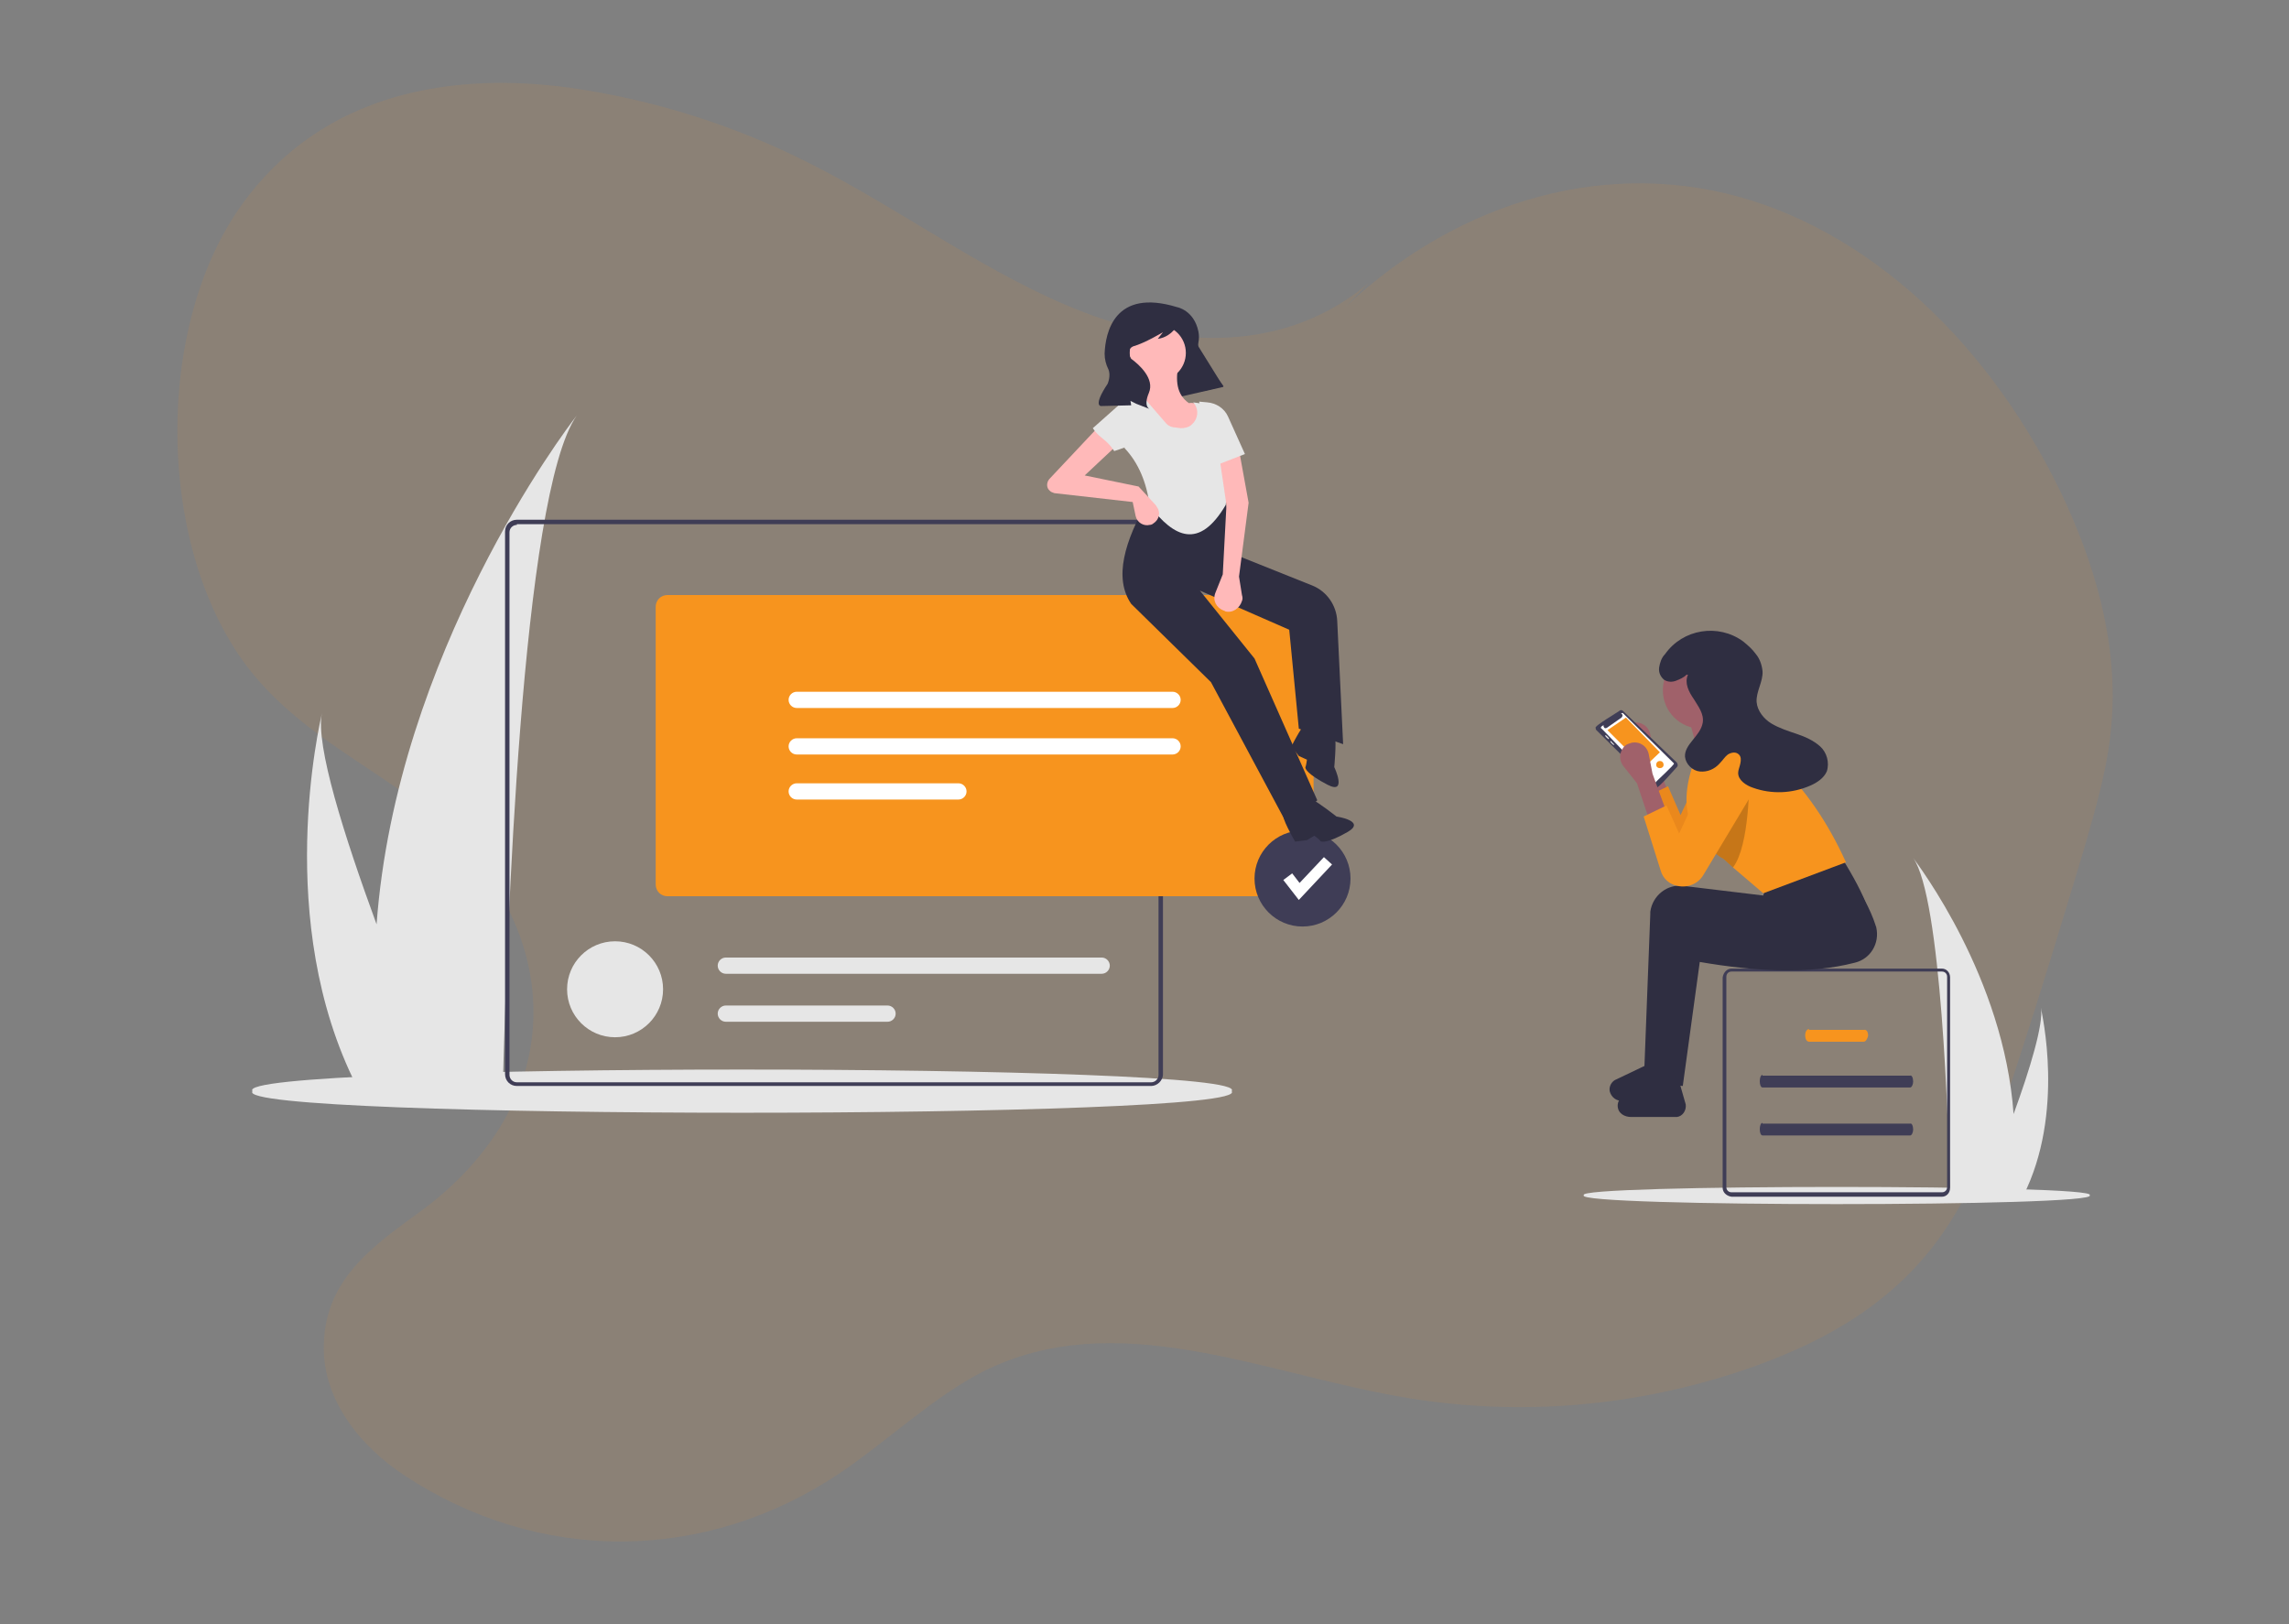 <?xml version="1.0" encoding="utf-8"?>
<!-- Generator: Adobe Illustrator 22.0.1, SVG Export Plug-In . SVG Version: 6.00 Build 0)  -->
<svg version="1.1" xmlns="http://www.w3.org/2000/svg" xmlns:xlink="http://www.w3.org/1999/xlink" x="0px" y="0px"
	 viewBox="0 0 310 220" style="enable-background:new 0 0 310 220;" xml:space="preserve">
<rect x="0" y="0" width="310" height="220" fill="#808080" stroke="none"/>
<style type="text/css">
	.st0{display:none;}
	.st1{display:inline;opacity:0.1;fill:#F7941E;enable-background:new    ;}
	.st2{display:inline;}
	.st3{fill:#F7941E;}
	.st4{fill:#3F3D56;}
	.st5{opacity:0.1;enable-background:new    ;}
	.st6{display:inline;opacity:0.1;enable-background:new    ;}
	.st7{fill:#444053;}
	.st8{fill:#FFFFFF;}
	.st9{fill:#E6E6E6;}
	.st10{fill:#2F2E41;}
	.st11{fill:#FFB9B9;}
	.st12{fill:#ED8B21;}
	.st13{fill:#EA881C;}
	.st14{fill:#A0616A;}
	.st15{opacity:0.2;enable-background:new    ;}
	.st16{fill:#D0CDE1;}
	.st17{fill:#F2F2F2;}
	.st18{fill:#FF6584;}
	.st19{fill:#FFB8B8;}
	.st20{opacity:0.1;fill:#F7941E;enable-background:new    ;}
</style>
<g id="katman_1" class="st0">
	<path class="st1" d="M180,37.5c-19.7-0.7-38.5-7.1-56.5-14S87.8,8.7,68.5,5C56.1,2.7,41.9,2.3,32,9c-9.6,6.4-12.7,17.4-14.4,27.7
		c-1.3,7.7-2,15.8,1.4,23c2.4,5,6.6,9.2,9.6,14c10.2,16.7,3,37.3-8.1,53.6c-5.2,7.6-11.2,14.9-15.2,23.1c-4,8.1-5.8,17.5-2.3,25.8
		c3.5,8.2,11.7,14.4,20.7,18.8c18.2,8.8,39.6,11.3,60.6,12.8c46.3,3.2,92.9,1.8,139.3,0.4c17.2-0.5,34.4-1,51.3-3.7
		c9.4-1.5,19.1-3.8,25.9-9.5c8.6-7.2,10.8-19.3,5-28.3c-9.7-15.1-36.6-18.8-43.4-35c-3.7-8.9,0.1-18.8,5.5-27.1
		c11.7-17.7,31.2-33.3,32.2-53.6c0.7-13.9-8.7-27.9-23.2-34.5c-15.2-6.9-36.3-6-47.6,5.4C217.7,33.5,197.4,38.1,180,37.5z"/>
	<g class="st2">
		<ellipse class="st3" cx="145.6" cy="192.1" rx="21" ry="4"/>
		<ellipse class="st4" cx="145.3" cy="190.3" rx="2.4" ry="3.2"/>
		<ellipse class="st4" cx="145.3" cy="186.4" rx="2.4" ry="3.2"/>
		<ellipse class="st4" cx="145.3" cy="182.5" rx="2.4" ry="3.2"/>
		<ellipse class="st4" cx="145.3" cy="178.6" rx="2.4" ry="3.2"/>
		<ellipse class="st4" cx="145.3" cy="174.7" rx="2.4" ry="3.2"/>
		<ellipse class="st4" cx="145.3" cy="170.7" rx="2.4" ry="3.2"/>
		<ellipse class="st4" cx="145.3" cy="166.8" rx="2.4" ry="3.2"/>
		<path class="st3" d="M154.5,140c0.3-0.4,0.6-0.9,0.9-1.3l-6.4-1.1l7,0.1c1.4-2.9,1.4-6.3,0.2-9.3l-9.3,4.8l8.6-6.3
			c-3.2-5.6-10.4-7.5-16-4.3c-5.6,3.2-7.5,10.4-4.3,16c0.3,0.5,0.6,1,1,1.4c-0.5,0.7-1,1.4-1.3,2.1l8.4,4.3l-8.9-3
			c-1.3,3.8-0.6,7.9,1.9,11c-4,5.1-3.1,12.5,2,16.5c5.1,4,12.5,3.1,16.5-2c3.4-4.3,3.4-10.3,0-14.5
			C157.8,150.3,157.8,144.3,154.5,140L154.5,140z"/>
		<path class="st5" d="M133.5,147.3c0,2.6,0.9,5.2,2.5,7.3c-4,5.1-3.1,12.5,2,16.5s12.5,3.1,16.5-2c3.4-4.3,3.4-10.3,0-14.5
			C156,152.5,133.5,145.9,133.5,147.3z"/>
	</g>
	<path class="st6" d="M109.2,52.6c-2.2,0-4,1.8-4,4c0,2.2,1.8,4,4,4c2.2,0,4-1.8,4-4c0,0,0,0,0,0C113.2,54.4,111.4,52.6,109.2,52.6
		C109.2,52.6,109.2,52.6,109.2,52.6z M109.2,60c-1.9,0-3.4-1.5-3.4-3.4c0-1.9,1.5-3.4,3.4-3.4c1.9,0,3.4,1.5,3.4,3.4l0,0
		C112.6,58.5,111.1,60,109.2,60z"/>
	<path class="st6" d="M200.9,52.6c-2.2,0-4,1.8-4,4c0,2.2,1.8,4,4,4c2.2,0,4-1.8,4-4c0,0,0,0,0,0C204.8,54.4,203,52.6,200.9,52.6z
		 M200.9,60c-1.9,0-3.4-1.5-3.4-3.4c0-1.9,1.5-3.4,3.4-3.4c1.9,0,3.4,1.5,3.4,3.4l0,0C204.2,58.5,202.7,60,200.9,60z"/>
	<circle class="st1" cx="283" cy="118.1" r="4.2"/>
	<circle class="st1" cx="297.9" cy="99.5" r="7"/>
	<circle class="st1" cx="288.7" cy="133.4" r="7"/>
	<circle class="st1" cx="10.9" cy="97.8" r="9.9"/>
	<g class="st2">
		<path class="st3" d="M37.9,166c1.1-0.4,2.3-0.5,3.4-0.4c1.4,0.2,1.2,2.3-0.2,2.2c-0.7-0.1-1.4-0.2-2.1-0.4L37.9,166z"/>
		<path class="st3" d="M37.5,166c-0.5,1-0.8,2.2-0.8,3.4c0,1.4,2.1,1.5,2.2,0.1c0-0.7,0-1.4-0.1-2.1L37.5,166z"/>
		<path class="st3" d="M34.3,161.4c0,0,0.7-2.2,4.9-1.3c1.9,0.4,1.9,3.1-0.1,3.4H39C36.3,163.9,35.3,162.8,34.3,161.4z"/>
		<path class="st3" d="M33.8,161.3c0,0-2.3,0.2-2.4,4.5c-0.1,1.9,2.6,2.5,3.3,0.7c0,0,0-0.1,0-0.1C35.8,163.8,34.9,162.6,33.8,161.3
			z"/>
		<path class="st3" d="M30.8,155.7c0.3-1.6,1.5-2.9,3-3.4c2.9-0.9,4.4,3.4,1.6,4.5c-1.2,0.4-2.4,0.6-3.6,0.5L30.8,155.7z"/>
		<path class="st3" d="M27.3,148.6c0,0,1.2-2.7,4.1-3.3c3.2-0.6,4.1,4.2,1,4.9c-1.4,0.3-2.9,0.3-4.3,0L27.3,148.6z"/>
		<path class="st3" d="M25.2,141.6c1-1.6,2.6-2.6,4.4-3c2.7-0.5,3.6,3.6,1,4.3c-1.7,0.4-3.4,0.4-5.1-0.1L25.2,141.6z"/>
		<path class="st3" d="M23.2,134.7c0.9-1.4,2.2-2.5,3.8-3c2.7-0.8,4.1,3.3,1.4,4.2c-1.6,0.5-3.3,0.5-5,0L23.2,134.7z"/>
		<path class="st3" d="M22.4,128.5c0,0,1.1-2.6,3.3-3.9c2.5-1.5,4.8,2.2,2.5,3.8c-1.5,1-3.3,1.7-5.5,1.3L22.4,128.5z"/>
		<path class="st3" d="M22,121.1c0,0,1.2-2.6,3.5-3.8c2.6-1.4,4.8,2.4,2.4,4c-1.6,1.1-3.6,1.7-5.7,0.9L22,121.1z"/>
		<path class="st3" d="M22.2,114.3c0.9-1.4,2-2.7,3.3-3.7c1.8-1.5,4.1,1.2,2.4,2.8c-1.6,1.4-3.5,2.7-5.6,2.6L22.2,114.3z"/>
		<path class="st3" d="M22.9,107.9c1-1.7,2.3-3.3,3.7-4.8c1.4-1.4,3.5,0.7,2.2,2.2c-1.5,1.6-3.6,3.3-6.1,4.1L22.9,107.9z"/>
		<path class="st3" d="M24.2,100.2c0.9-1.3,1.8-2.5,3-3.7c1.4-1.4,3.6,0.7,2.2,2.2c-1.5,1.5-3.3,3-5.5,3.5L24.2,100.2z"/>
		<path class="st3" d="M25.4,93.1c0.9-1.2,1.8-2.3,2.8-3.4c1.1-1.2,3,0.5,1.9,1.7c-1.3,1.5-2.9,2.7-4.7,3L25.4,93.1z"/>
		<path class="st3" d="M26.6,86.5c0.8-1.6,1.7-3.1,2.7-4.5c0.9-1.2,2.6,0.1,1.8,1.3c-1.1,1.6-2.5,3.1-4.4,3.9L26.6,86.5z"/>
		<path class="st3" d="M27.6,77.8c0,0,0.7-1.1,1.6-2.5c0.9-1.2,2.8,0,1.9,1.3c-0.9,1.4-2.1,2.6-3.4,2.9L27.6,77.8z"/>
		<path class="st3" d="M28.1,72l0.9-4.3c0.2-1.1,1.9-0.9,1.8,0.3c-0.3,2.3-1.1,4.6-2.8,6.1L28.1,72z"/>
		<path class="st3" d="M27.6,59.8L27.6,59.8c0.2-0.4,0.7-0.6,1.1-0.4c0.4,0.2,0.6,0.5,0.5,0.9c-0.2,1.2-0.5,2.4-0.9,3.5L27.6,59.8z"
			/>
		<path class="st3" d="M30.6,155.7c-1.6-0.5-3.3-0.1-4.5,1c-2.2,2,0.8,5.5,3.1,3.6c0.9-0.8,1.7-1.8,2.2-2.9L30.6,155.7z"/>
		<path class="st3" d="M27.1,148.4c0,0-2.9-0.7-5.1,1.4c-2.4,2.2,0.9,5.8,3.4,3.8c1.1-0.9,2-2.1,2.6-3.4L27.1,148.4z"/>
		<path class="st3" d="M25,142.1c-1.5-1.1-3.4-1.5-5.2-1.2c-2.7,0.5-2,4.7,0.7,4.3c1.7-0.2,3.3-0.9,4.7-2L25,142.1z"/>
		<path class="st3" d="M23.1,134.8c-1.3-1-3-1.5-4.7-1.4c-2.9,0.2-2.5,4.6,0.3,4.4c1.7-0.1,3.3-0.8,4.6-1.9L23.1,134.8z"/>
		<path class="st3" d="M22.4,128.7c0,0-1.5-2.3-3.9-3.3c-2.7-1.1-4.4,3-1.8,4.2c1.6,0.8,3.6,1.2,5.7,0.3L22.4,128.7z"/>
		<path class="st3" d="M22.3,121c0,0-1.5-2.4-4-3.3c-2.7-1-4.5,3-1.9,4.3c1.7,0.8,3.8,1.3,5.8,0.2L22.3,121z"/>
		<path class="st3" d="M22.8,114.3c-0.6-1.6-1.4-3-2.4-4.3c-1.4-1.8-4.3,0.3-2.9,2.2c1.2,1.8,2.9,3.4,4.9,3.7L22.8,114.3z"/>
		<path class="st3" d="M23.1,107.8c-0.5-2-1.2-3.9-2.2-5.6c-1-1.7-3.6-0.3-2.7,1.5c1,2,2.5,4.2,4.7,5.6L23.1,107.8z"/>
		<path class="st3" d="M24.6,99.9c-0.6-1.5-1.3-3-2.3-4.3c-1.1-1.6-3.6,0-2.6,1.7c1.1,1.8,2.7,3.7,4.8,4.6L24.6,99.9z"/>
		<path class="st3" d="M25.9,93.1c-0.3-1.4-0.7-2.9-1.2-4.2c-0.5-1.5-2.9-0.8-2.4,0.8c0.5,1.9,1.5,3.7,3.1,4.7L25.9,93.1z"/>
		<path class="st3" d="M26.8,86.4c-0.4-1.7-1-3.4-1.6-5c-0.6-1.3-2.6-0.5-2.1,0.8c0.7,1.8,1.7,3.6,3.4,4.8L26.8,86.4z"/>
		<path class="st3" d="M28.1,78.4c0,0-0.3-1.3-0.7-2.9c-0.4-1.5-2.6-0.9-2.3,0.6c0.4,1.6,1.1,3.2,2.3,3.9L28.1,78.4z"/>
		<path class="st3" d="M27.8,71.7l-1.5-4.1c-0.4-1.1-2-0.6-1.7,0.5c0.6,2.2,1.8,4.4,3.7,5.6L27.8,71.7z"/>
		<path class="st3" d="M25.9,60.2c0,0-0.2-0.2-0.6-0.5c-0.7-0.6-1.7,0.4-1,1.1c1.2,1.1,2.6,1.9,4,2.6L25.9,60.2z"/>
		<path class="st3" d="M26,57.9c-0.9-1.8-1.9-3.6-3-5.3c-0.1-0.3,0-0.6,0.2-0.7c0.2-0.1,0.5-0.1,0.7,0.1c0.9,1.2,1.7,2.9,2.4,5.5
			L26,57.9z"/>
		<path class="st7" d="M27.7,79.5l-0.3,0c1.4-12.7,0.8-20.6-1.6-22.1l0.2-0.3C28.5,58.8,29.1,66.5,27.7,79.5z"/>
		<path class="st7" d="M23,109.6l-0.5-0.1c0.2-1.2,0.4-2.4,0.6-3.5c2-10.3,3.5-19.9,4.3-27.1l0.3-0.3c-0.8,7.3-2.2,17.1-4.2,27.5
			C23.4,107.3,23.2,108.4,23,109.6z"/>
		<path class="st7" d="M45.1,173.9c-0.1-0.1-7.3-5.6-13.7-16.3c-3.7-6.2-6.5-13-8.1-20.1c-2-8.9-2.1-19.2-0.6-28.9l0.4,0.3
			c-3.3,21.7,3,38.6,8.8,48.3c6.3,10.6,13.5,16.1,13.6,16.1L45.1,173.9z"/>
	</g>
	<g class="st2">
		<path class="st4" d="M138,59.3h-1.1V29.9c0-9.4-7.6-17-17-17l0,0H57.8c-9.4,0-17,7.6-17,17c0,0,0,0,0,0v160.9c0,9.4,7.6,17,17,17
			H120c9.4,0,17-7.6,17-17V80.1h1.1L138,59.3z"/>
		<path class="st8" d="M120.6,17.4h-8.1c1.3,3.1-0.2,6.6-3.3,7.9c-0.7,0.3-1.5,0.4-2.3,0.4H71.4c-3.3,0-6-2.7-6-6
			c0-0.8,0.2-1.6,0.4-2.3h-7.6c-7,0-12.7,5.7-12.7,12.7v160.7c0,7,5.7,12.7,12.7,12.7l0,0h62.4c7,0,12.7-5.7,12.7-12.7l0,0l0,0V30
			C133.3,23,127.6,17.4,120.6,17.4C120.6,17.4,120.6,17.4,120.6,17.4z"/>
		<rect x="53.5" y="49" class="st9" width="71.9" height="122.8"/>
		<path class="st9" d="M243.1,155.7l0.5,19l5.8,22.2c0,0-1.3,3.8-0.4,4.7s5.1,2.5,5.1,2.5l-3.4-47.3L243.1,155.7z"/>
		<path class="st10" d="M255.6,201.5c0,0,2.1,4.5-0.8,4.9s-16.2,1.5-15.4-0.8c0.8-2.3,10.9-4.5,10.9-4.5L255.6,201.5z"/>
		<path class="st9" d="M263.3,138.9c0,0-2.2,11.7-3.6,13.7c-1.4,2,0.7,16.4,0.7,16.4s3.3,20.8,1.8,24c-1.4,3.3-1.1,2.2-0.9,4
			c0.2,1.8,0.5,3.3,0,4.9s-0.5,1.4-0.7,2.3c-0.2,0.9,0,5.8,0,5.8s-7.8,2.7-9-1.3c0,0,1.8-2.5,1.3-4.5c-0.6-2-0.9-4.1-0.9-6.1v-3.8
			l-8.3-31.1l-2-11.2c0,0,0.5-11.4,2.5-12.5C246.1,138.6,263.3,138.9,263.3,138.9z"/>
		<path class="st10" d="M260,209.2c0,0,2.7,6-1.1,6.5c-3.8,0.5-21.3,2-20.2-1.1s14.3-6,14.3-6L260,209.2z"/>
		<circle class="st11" cx="256.6" cy="79.7" r="7.2"/>
		<path class="st11" d="M261.7,82.9l-0.1,9.2l-8.9,0c0,0,2.2-7.2,1.2-8.7S261.7,82.9,261.7,82.9z"/>
		<path class="st3" d="M248.5,97.2c0,0,6.3-8.1,11.2-4.7c4.9,3.4,6.7,11.6,6.7,11.6l-1.1,22.8c0,0-2.5,11.6-2,12.1s-0.5,0.9-0.5,0.9
			l-19.2,0.5c0,0,0.5-0.7-1.1-2.9s0.4-5.1,0-6.1C242.2,130.2,248.5,97.2,248.5,97.2z"/>
		<path class="st11" d="M250.3,143.8c0,0-0.4,4.5-3.1,5.2c-1,0.3-1.8-0.2-2.3-1c-1.1-1.5-1.1-3.4-0.1-5l0.7-1.1L250.3,143.8z"/>
		<path class="st12" d="M267,88.1c0,0,0.2,3.6,0,4.2c-0.2,0.5-0.4,1.1,0,1.6c0.4,0.5,0.2,2.3-0.2,2.5c-0.4,0.2,0.7,1.8,0.4,2.9
			c-0.4,1.1-0.7,1.4-0.9,1.8s-0.5,1-0.5,1s-5.3-11.3-9.6-8.6c-4.3,2.7-7.8,3.6-7.8,3.6S250.7,84.4,267,88.1z"/>
		<path class="st13" d="M259.1,96.5c0,0,5.8,0.5,5.4,8.1c-0.4,7.6,0.5,19.5,0.5,19.5s-9.9,15.2-11.6,16.3c-1.6,1.1-1.8,0.9-1.6,1.8
			s0.4,1.6-0.4,2.3c-0.4,0.4-0.9,0.8-1.4,1.1c0,0-5.8-2-5.2-3.8c0.5-1.8,3.1-4.7,3.1-4.7s4.3-7,4.5-8.1s0.2-0.9,0.7-1.4
			c0.5-0.5,2-2.7,2-3.8v-3.4l-1.5-18.3c-0.1-1.5,0.4-3,1.4-4.1C255.9,96.9,257.2,96.2,259.1,96.5z"/>
		<path class="st10" d="M251.9,74.1c-1,0.3-2,0-2.7-0.6c-0.7-0.7-0.9-1.8-0.4-2.7c0.4-0.7,1.3-1.1,2.1-1.3c1.8-0.6,3.6-0.8,5.5-0.8
			c0.9,0,1.8,0.1,2.6,0.5c0.4,0.2,0.7,0.5,1.1,0.8c0.7,0.4,1.5,0.6,2.2,0.9c1.5,0.6,2.7,1.9,3.3,3.5c0.2,0.5,0.3,1.1,0.3,1.6
			c0.1,1.5-0.1,3-0.8,4.4c-1,2.2-2.9,4-3.2,6.4c-1-0.9-1.3-2.3-2.1-3.4c-0.6-0.8-1.4-1.4-2.4-1.6c-0.3,0-0.5-0.1-0.7-0.3
			c-0.1-0.2-0.2-0.4-0.2-0.7l-0.5-3.6c-0.1-0.7-0.2-1.5-0.8-2c-0.3-0.3-0.8-0.4-1.2-0.5c-1-0.3-2-0.4-3.1-0.5"/>
		<path class="st5" d="M264.2,126.7l-10.1,13.2C254.1,139.8,263.4,132,264.2,126.7z"/>
		<polygon class="st5" points="254.5,112.1 254.6,124.5 248.7,133.4 253.5,123.5 		"/>
		<path class="st3" d="M175.3,46.5c2.6,13.3,3.4,27,2.2,40.5c-0.3,3.5-0.7,7-1.3,10.5c-0.3,1.6-0.6,3.2-0.9,4.8
			c-0.2,0.9-0.5,2,0,2.9c1.1,1.7,4.9,1.2,6.6,1.3c3.5,0.1,7,0.1,10.5,0.2l10.5,0.2l5.1,0.1c1.7,0,3.6,0.3,5.3,0.1
			c2.2-0.3,1.7-2.6,1.7-4.4c-0.1-3.5-0.2-6.9-0.3-10.4c-0.5-13.7-1.3-27.4-2.6-41c-0.2-1.7-0.1-3.8-0.5-5.5c-0.2-0.7-0.4-0.9-1.1-1
			c-1.7-0.3-3.7,0-5.4,0l-5.7,0L176,44.9c-0.3,0-0.6,0.3-0.6,0.6c0,0.3,0.3,0.6,0.6,0.6l19.1-0.1l8.4-0.1l4.6,0
			c0.9,0,1.8-0.3,2.4,0.7c0.4,0.7,0.2,2.3,0.3,3.1c1.1,12.2,2,24.5,2.5,36.8c0.1,3.1,0.2,6.1,0.3,9.2c0,1.3,0.1,2.6,0.1,3.8
			c0,0.8,0,1.5,0.1,2.3c0,0.8,0.3,2.3,0.1,3.1c-0.6,1.6-3.3,0.9-4.7,0.9l-4.7-0.1l-9.3-0.2l-9.3-0.2c-1.5,0-3.1,0-4.6-0.1
			c-0.5,0-1,0-1.5-0.1c-1.5-0.1-3.2,0.3-3.3-1.9c-0.1-1.3,0.6-3.1,0.8-4.4c0.3-1.5,0.5-2.9,0.7-4.4c0.4-2.8,0.7-5.5,0.9-8.3
			c1.1-13.4,0.3-26.9-2.3-40.1C176.3,45.4,175.1,45.7,175.3,46.5L175.3,46.5z"/>
		<path class="st3" d="M180.6,49.5h7.7c0.3,0,0.6-0.3,0.6-0.6c0-0.3-0.3-0.6-0.6-0.6h-7.7c-0.3,0-0.6,0.3-0.6,0.6
			C180.1,49.2,180.3,49.5,180.6,49.5z"/>
		<path class="st3" d="M180.6,52.1l7.3-0.3c0.8,0,0.8-1.2,0-1.2l-7.3,0.3C179.9,51,179.9,52.2,180.6,52.1z"/>
		<path class="st3" d="M180.6,54.4h7.1c0.3,0,0.6-0.3,0.6-0.6c0-0.3-0.3-0.6-0.6-0.6h-7.1c-0.3,0-0.6,0.3-0.6,0.6
			C180.1,54.1,180.3,54.3,180.6,54.4z"/>
		<path class="st3" d="M204.1,48.9c-1.6-0.8-3,0.5-3.3,2.1c-0.1,0.8-0.1,1.8,0.4,2.4c0.5,0.7,1.4,0.9,2.2,1c1.5,0.1,3.1-0.7,3.5-2.3
			c0.4-1.4-0.4-2.9-1.8-3.4c-0.7-0.2-1,0.9-0.3,1.1c0.7,0.3,1.1,1,1,1.7c-0.1,0.8-0.7,1.5-1.6,1.6c-1,0.2-2.1,0-2.3-1.1
			c-0.1-0.8,0.3-2.8,1.5-2.2C204.2,50.3,204.8,49.3,204.1,48.9L204.1,48.9z"/>
		<path class="st3" d="M182.2,60.8c8.5,0.1,17-0.2,25.5-0.8l-0.6-0.7c-1.4,3.5-1.4,7.2-1.2,11c0,0.9,0.3,2.2,0.1,3.1
			c-0.2,1.2-1.3,0.9-2.3,0.9c-2.3,0.1-4.6,0.1-6.9,0.2c-2.2,0-4.3,0-6.5,0c-1,0-2,0-3.1,0c-1.2,0-2.6,0.3-2.9-1.1
			c-0.2-0.9,0-2.1,0-3l0-3.3l0-6.7c0-0.3-0.3-0.6-0.6-0.6c-0.3,0-0.6,0.3-0.6,0.6l0,8.2l0,3.7c0,0.7-0.2,1.6,0.1,2.3
			c0.6,1.6,3.4,1,4.7,1c2.7,0,5.3,0,8,0c2.7,0,5.3-0.1,8-0.2c1.1,0,2.7,0.2,3.1-1.2c0.2-1,0-2.3-0.1-3.3c-0.1-1.2-0.1-2.3-0.1-3.5
			c0-2.7,0.2-5.3,1.2-7.9c0.1-0.3-0.1-0.6-0.4-0.7c0,0-0.1,0-0.1,0c-8.5,0.6-17,0.9-25.5,0.8c-0.3,0-0.6,0.3-0.6,0.6
			C181.6,60.5,181.9,60.8,182.2,60.8L182.2,60.8z"/>
		<path class="st3" d="M184.6,61.4c3.6,1.3,7.2,2.8,10.6,4.6c3.1,1.6,7.1,3.3,9.2,6.2c0.4,0.6,1.5,0,1-0.6c-2.2-2.9-5.9-4.6-9-6.3
			c-3.7-2-7.6-3.6-11.5-5C184.2,60,183.9,61.2,184.6,61.4L184.6,61.4z"/>
		<path class="st3" d="M207.5,59.3c-3.9,1.7-7.1,4.8-10.6,7.2c-3.7,2.6-7.6,4.9-11.6,7.1c-0.7,0.4-0.1,1.4,0.6,1
			c4-2.2,7.8-4.6,11.6-7.1c3.5-2.4,6.7-5.5,10.6-7.2C208.8,60,208.2,59,207.5,59.3L207.5,59.3z"/>
		<path class="st3" d="M182.2,84.2c8.5,0.1,17-0.2,25.5-0.8l-0.6-0.7c-1.4,3.5-1.4,7.2-1.2,11c0,0.9,0.3,2.2,0.1,3.1
			c-0.2,1.2-1.3,0.9-2.3,0.9c-2.3,0.1-4.6,0.1-6.9,0.2c-2.2,0-4.3,0-6.5,0c-1,0-2,0-3.1,0c-1.2,0-2.6,0.3-2.9-1.1
			c-0.2-0.9,0-2.1,0-3l0-3.3l0-6.7c0-0.3-0.3-0.6-0.6-0.6c-0.3,0-0.6,0.3-0.6,0.6l0,8.2l0,3.7c0,0.7-0.2,1.6,0.1,2.3
			c0.6,1.6,3.4,1,4.7,1c2.7,0,5.3,0,8,0c2.7,0,5.3-0.1,8-0.2c1.1,0,2.7,0.2,3.1-1.2c0.2-1,0-2.3-0.1-3.3c-0.1-1.2-0.1-2.3-0.1-3.5
			c0-2.7,0.2-5.3,1.2-7.9c0.1-0.3-0.1-0.6-0.4-0.7c0,0-0.1,0-0.1,0c-8.5,0.6-17,0.9-25.5,0.8c-0.3,0-0.6,0.3-0.6,0.6
			C181.6,83.9,181.9,84.2,182.2,84.2L182.2,84.2z"/>
		<path class="st3" d="M184.6,84.8c3.6,1.3,7.2,2.8,10.6,4.6c3.1,1.6,7.1,3.3,9.2,6.2c0.4,0.6,1.5,0,1-0.6c-2.2-2.9-5.9-4.6-9-6.3
			c-3.7-2-7.6-3.6-11.5-5C184.2,83.4,183.9,84.6,184.6,84.8z"/>
		<path class="st3" d="M207.5,82.7c-3.9,1.7-7.1,4.8-10.6,7.2c-3.7,2.6-7.6,4.9-11.6,7.1c-0.7,0.4-0.1,1.4,0.6,1
			c4-2.2,7.8-4.6,11.6-7.1c3.5-2.4,6.7-5.5,10.6-7.2C208.8,83.4,208.2,82.4,207.5,82.7z"/>
		<path class="st3" d="M143.9,76.8h21.9c0.3,0,0.6-0.3,0.6-0.6c0-0.3-0.3-0.6-0.6-0.6h-21.9c-0.3,0-0.6,0.3-0.6,0.6
			C143.4,76.6,143.6,76.8,143.9,76.8z"/>
		<path class="st3" d="M164.1,71.1l3.4,3.1c0.4,0.4,1.5,1.1,1.7,1.6c0.5,1,0,0.7-0.9,1.1c-2.1,0.8-4.1,2.1-5.8,3.6
			c-0.6,0.5,0.3,1.3,0.8,0.8c1.5-1.4,3.3-2.5,5.2-3.3c0.7-0.3,2-0.4,2.3-1.3c0.4-1-0.9-1.7-1.5-2.3l-4.6-4.2
			C164.4,69.8,163.5,70.6,164.1,71.1L164.1,71.1z"/>
		<ellipse class="st10" cx="81.4" cy="114.4" rx="12.6" ry="3.2"/>
		<path class="st14" d="M78.9,72.1c0.8,2.3-1.5,5-1.5,5l3.2,3.9l5,0.9c0,0,3.3-2.3,2.1-3c-1.2-0.8-1.4-6.8-1.4-6.8L78.9,72.1z"/>
		
			<rect x="50.7" y="136.3" transform="matrix(0.133 -0.991 0.991 0.133 -73.519 188.837)" class="st10" width="41" height="0.3"/>
		
			<rect x="57" y="136.6" transform="matrix(8.646726e-02 -0.996 0.996 8.646726e-02 -65.794 201.8)" class="st10" width="40.2" height="0.3"/>
		
			<rect x="90.1" y="110.4" transform="matrix(0.996 -9.079979e-02 9.079979e-02 0.996 -11.761 8.745)" class="st10" width="0.3" height="46.4"/>
		
			<rect x="60.1" y="133.2" transform="matrix(3.592790e-02 -0.999 0.999 3.592790e-02 -52.588 212.145)" class="st10" width="47.2" height="0.3"/>
		<path class="st10" d="M91.9,102.1l-9.2,7.9l15.7,3.9c0,0-5.6,4.8-7.6,5.3s-6.2,3-6.2,3s7,4.7,7.4,4.5s3-0.8,3-0.8
			s13.9-9.7,16.8-15.4c2.9-5.7-14.5-7-14.5-7L91.9,102.1z"/>
		<path class="st10" d="M72.4,111.3c-0.6,2,3.9,4.1,3.9,4.1s4.2,5.6,5.4,6.2c1.2,0.6,1.7,4.2,1.7,4.2c-2.1,5.7,0,22.8,0,25.3
			c0,2.4,7.4,0,7.4,0s-1.4-18.5,0.6-24c2-5.6-8-19.7-8-19.7S73,109.3,72.4,111.3z"/>
		<path class="st14" d="M76.5,68.9c0-3.3,2.7-6.1,6.1-6.1c3.3,0,6.1,2.7,6.1,6.1c0,3.3-2.7,6.1-6.1,6.1C79.2,75,76.5,72.3,76.5,68.9
			L76.5,68.9z"/>
		<path class="st8" d="M99.8,103.7l-6.3-2.2c-0.2-2.2-0.6-4.9-0.9-7.4l1.9-10.1l0.2-4.7c-1.1-1.9-8.1-4.4-8.1-4.4s0.1,0.5,0.3,1.3
			c-0.1,0-0.1,0-0.2,0.1c0,0,0.8,4.9-3.6,3.7c-1.2-0.3-2.4-1-3.2-1.9c-0.8-1.4-1.3-2.7-1.1-3.6c0,0-8.5,6.6-9.1,8.1
			C69.1,84.1,71.3,97,71.3,97s-2.4,13.3,0.6,16.8c0,0-1.1-1.8,4.5-1.8c5.6,0,8.3-1.1,8.5-1.2c0.2-0.2,3,0,3,0s0.1-1.1,0.1-2.8
			c2.9-0.7,5.4-1.5,5.7-2c0.1-0.2,0.1-0.3,0.1-0.5L99.8,103.7z"/>
		<path class="st14" d="M90.9,105.7l0.6,4c0,0,4.7,7,7.1,5.4c2.4-1.5-3.6-7.1-3.6-7.1v-1.8L90.9,105.7z"/>
		<path class="st10" d="M85.8,122.2c0,0-5.3,3.6-5.4,4.5c-0.2,0.9,11,11.8,13.6,10.9c2.6-0.9-3.2-9.7-3.2-9.7l1.7-2.4L85.8,122.2z"
			/>
		<path class="st10" d="M84.2,149.9c0,0-2.3,4.2-1.1,6.1c1.2,1.8,2.1,4.1,2.9,5.7c0.8,1.7,6.2,2.4,8.6,1.8c2.4-0.6-2.9-7.6-2.9-7.6
			l-1.4-6.1H84.2z"/>
		<path class="st8" d="M95.8,82.7c-0.2-3.6-2.7-4.7-2.7-4.7l-1.7,18.6l0.2,0l-0.2,0.3l-1.1,10.4c1.2-1.5,5,0,5,0l0.5-10.4l0,0
			C95.8,96.9,96,86.3,95.8,82.7z"/>
		<path class="st14" d="M88.4,111.3l2,1.5c0,0,2.9,4.2,7.9,1.7s-6.2-6.2-6.2-6.2l-2.9-0.9L88.4,111.3z"/>
		<path class="st8" d="M68.7,83.7c-1.5,1.8,2,14.1,2.9,17.7c0.9,3.6,9.1,6.8,11,7c2,0.2,3.9,3.8,5.3,4.4c1.4,0.6,1.5-3.5,2.3-5.4
			c0.8-1.9-4.4-1.7-4.4-1.7l-7.6-5c0,0-0.8-7-1.4-12.3c-0.6-5.3-4.7-7.3-4.7-7.3C71,80.4,70.3,81.9,68.7,83.7z"/>
		<path class="st4" d="M86.8,65.6c0,0,3.3,2,4,1.9c0.7,0,0.9-0.7,0.4-1.6c-0.5-0.9-2.9-0.9-2.9-0.9L86.8,65.6z"/>
		<path class="st5" d="M86.8,65.6c0,0,3.3,2,4,1.9c0.7,0,0.9-0.7,0.4-1.6c-0.5-0.9-2.9-0.9-2.9-0.9L86.8,65.6z"/>
		<path class="st3" d="M79.6,65.4l3.7-1.6l3.3,0.1l3.4,1.4c-1.3-0.5-4.5,1.2-6.8,3.5c-2.3,2.2-3.8,0.8-3.8,0.8l-1.7-1.4L79.6,65.4z"
			/>
		<path class="st3" d="M75.9,67c-0.2-1.8,0.9-3.4,1.6-4.3c0.3-0.4,0.8-0.6,1.3-0.7l0,0c0,0,0,0,0.1-0.1c0.8-0.7,3.6-1.3,3.6-1.3
			c0.8-0.2,2.4,0.7,2.4,0.7l3,3.2c-1.5-0.7-3.7,0-3.7,0c-2.1,0.5-4.2,1.9-5.6,3.1c-0.7,0.6-1.4,1.3-2.1,2
			C76.5,69.8,76.3,69.6,75.9,67z"/>
		<path class="st5" d="M77.9,68.3c6.3-5.3,9.7-4.1,9.9-4.1l-0.1,0.3c0,0-3.5-1.1-9.6,4L77.9,68.3z"/>
		<ellipse transform="matrix(0.866 -0.5 0.5 0.866 -20.365 47.769)" class="st3" cx="79" cy="61.9" rx="0.9" ry="0.6"/>
		<ellipse transform="matrix(0.144 -0.99 0.99 0.144 -2.023 135.652)" class="st14" cx="77.4" cy="69" rx="0.8" ry="0.5"/>
		<polygon class="st15" points="78,92.2 78.5,100.8 85.8,105.3 79.4,100.5 		"/>
		<polygon class="st15" points="90.3,93.6 89.8,105.3 89.5,93.6 		"/>
	</g>
</g>
<g id="katman_2" class="st0">
	<path class="st1" d="M130.1,183.6c19.7,0.7,38.5,7.1,56.5,14c18,7,35.7,14.7,55,18.4c12.4,2.4,26.6,2.7,36.5-3.9
		c9.6-6.4,12.7-17.4,14.4-27.7c1.3-7.7,2-15.8-1.4-23c-2.4-5-6.6-9.2-9.6-14c-10.2-16.7-3-37.3,8.1-53.6
		c5.2-7.6,11.2-14.9,15.2-23.1c4-8.1,5.8-17.5,2.3-25.8c-3.5-8.2-11.7-14.4-20.7-18.8c-18.2-8.8-39.6-11.3-60.6-12.8
		C179.6,10.3,133,11.6,86.6,13c-17.2,0.5-34.4,1-51.3,3.7c-9.4,1.5-19.1,3.8-25.9,9.5c-8.6,7.2-10.8,19.3-5,28.3
		c9.7,15.1,36.6,18.8,43.4,35c3.7,8.9-0.1,18.8-5.5,27.1C30.5,134.4,11,149.9,10,170.2c-0.7,13.9,8.7,27.9,23.2,34.5
		c15.2,6.9,36.3,6,47.6-5.4C92.3,187.5,112.7,183,130.1,183.6z"/>
	<g class="st2">
		<rect x="52.5" y="164.4" class="st4" width="170.1" height="0.6"/>
		<rect x="42.8" y="57.4" class="st4" width="194.8" height="94.8"/>
		<path class="st5" d="M237.6,64.7v-2.6h-6v-4.7H229v4.7H51.4v-4.7h-2.6v4.7h-6v2.6h6v80.2h-6v2.6h6v4.7h2.6v-4.7H229v4.7h2.6v-4.7
			h6v-2.6h-6V64.7H237.6z M229,144.9H51.4V64.7H229L229,144.9z"/>
		<rect x="128.9" y="69.9" class="st16" width="30.7" height="29.2"/>
		<rect x="132.4" y="73.4" class="st3" width="23.7" height="18.2"/>
		<rect x="137.6" y="76.4" class="st17" width="8.3" height="8.3"/>
		<path class="st4" d="M140.8,78.5v10.1h10.1V78.5H140.8z M150.5,88.1h-9.2v-9.2h9.2V88.1z"/>
		<rect x="132.4" y="93.4" class="st17" width="12.9" height="0.7"/>
		<circle class="st4" cx="144.3" cy="71.6" r="1.4"/>
		<rect x="140.5" y="112.1" class="st16" width="30.7" height="29.2"/>
		<rect x="144" y="115.5" class="st3" width="23.7" height="18.2"/>
		<rect x="144" y="135.8" class="st17" width="12.9" height="0.7"/>
		<rect x="144" y="137.9" class="st17" width="12.9" height="0.7"/>
		<circle class="st4" cx="148.2" cy="124.6" r="2.7"/>
		<circle class="st17" cx="155.9" cy="124.6" r="2.7"/>
		<circle class="st18" cx="163.5" cy="124.6" r="2.7"/>
		<circle class="st4" cx="155.9" cy="113.8" r="1.4"/>
		<rect x="93.5" y="102.9" class="st16" width="30.7" height="29.2"/>
		<rect x="97" y="106.4" class="st3" width="23.7" height="18.2"/>
		<circle class="st17" cx="107.3" cy="117.6" r="5.8"/>
		<path class="st4" d="M109,122.1c-4,0-7.2-3.2-7.2-7.2s3.2-7.2,7.2-7.2c4,0,7.2,3.2,7.2,7.2C116.2,118.8,112.9,122.1,109,122.1z
			 M109,107.9c-3.8,0-7,3.1-7,7c0,3.8,3.1,7,7,7c3.8,0,7-3.1,7-7v0C115.9,111,112.8,107.9,109,107.9z"/>
		<rect x="96.9" y="128.4" class="st17" width="12.9" height="0.7"/>
		<rect x="96.9" y="126.4" class="st17" width="18" height="0.7"/>
		<circle class="st4" cx="108.8" cy="104.6" r="1.4"/>
		<rect x="59.7" y="69.4" class="st16" width="30.7" height="29.2"/>
		<rect x="63.2" y="72.9" class="st3" width="23.7" height="18.2"/>
		<rect x="72.5" y="87.1" class="st4" width="5.1" height="1.5"/>
		<rect x="66.3" y="75.3" class="st4" width="17.5" height="0.6"/>
		<rect x="66.3" y="77.4" class="st4" width="17.5" height="0.6"/>
		<rect x="66.3" y="79.4" class="st4" width="17.5" height="0.6"/>
		<rect x="66.3" y="81.5" class="st4" width="17.5" height="0.6"/>
		<rect x="66.3" y="83.5" class="st4" width="17.5" height="0.6"/>
		<rect x="63.2" y="92.8" class="st17" width="12.9" height="0.7"/>
		<rect x="63.2" y="94.5" class="st17" width="18" height="0.7"/>
		<circle class="st4" cx="75.1" cy="71.1" r="1.4"/>
		<path class="st16" d="M184.6,88.5l22.2,1.6l6.3,0.5l-0.4-0.4l1.2,17.1l0.6,8.5c0,0.3,0,0.7,0.1,1c0,0.3,0.1,0.6-0.2,0.6
			c-0.7,0.1-1.4,0.2-2.1,0.3c-1.4,0.2-2.8,0.3-4.2,0.4c-5.6,0.5-11.2,0.5-16.8,0.1c-1.4-0.1-2.8-0.2-4.2-0.4
			c-0.5-0.1-1.2-0.1-1.4-0.7c-0.2-0.6-0.2-1.3-0.3-1.9c-0.4-2.8-0.7-5.6-0.8-8.4c-0.3-5.6-0.1-11.2,0.6-16.7c0.1-0.7,0.2-1.4,0.3-2
			c0.1-0.5-0.7-0.7-0.8-0.2c-0.8,5.7-1.2,11.5-1,17.3c0.1,2.9,0.3,5.8,0.7,8.7c0.1,0.7,0.2,1.5,0.3,2.2c0.1,0.6,0.1,1.3,0.5,1.8
			c0.3,0.5,0.9,0.6,1.4,0.7c0.7,0.1,1.4,0.2,2.1,0.2c5.8,0.6,11.6,0.7,17.5,0.3c1.5-0.1,2.9-0.2,4.4-0.4c0.7-0.1,1.4-0.2,2.2-0.3
			c0.4,0,0.7-0.1,1.1-0.1c0.3,0,0.7-0.1,1-0.2c0.7-0.2,0.7-0.9,0.6-1.5l-0.2-2.2l-0.3-4.4l-1.2-17.7l-0.2-2.2c0-0.2-0.2-0.4-0.4-0.4
			l-22.2-1.6l-6.3-0.5C184.1,87.7,184.1,88.4,184.6,88.5L184.6,88.5z"/>
		<path class="st16" d="M194.1,97.7C194.2,97.4,193.9,98,194.1,97.7c0,0,0-0.1,0.1-0.2c0.1-0.1,0.2-0.3,0.3-0.4c0.1-0.1,0.2-0.2,0,0
			c0.1-0.1,0.1-0.1,0.2-0.2c0.1-0.1,0.3-0.3,0.4-0.4c0.1-0.1,0.3-0.2-0.1,0c0.1,0,0.1-0.1,0.2-0.1c0.1-0.1,0.3-0.2,0.4-0.3
			c0.1,0,0.2-0.1,0.2-0.1c0.1-0.1,0.3-0.1-0.1,0c0.2,0,0.3-0.1,0.5-0.2c0.1,0,0.3-0.1,0.5-0.1c0.1,0,0.4,0-0.1,0c0.1,0,0.2,0,0.3,0
			c0.2,0,0.3,0,0.5,0c0.1,0,0.2,0,0.3,0c0.3,0-0.4-0.1,0,0c0.2,0,0.3,0.1,0.5,0.1c0.1,0,0.2,0.1,0.2,0.1l-0.2-0.1
			c0.1,0,0.1,0,0.2,0.1c0.2,0.1,0.3,0.2,0.5,0.3c0.1,0,0.1,0.1,0.2,0.1c0.2,0.2-0.3-0.3,0,0c0.1,0.1,0.2,0.2,0.3,0.3
			c0.1,0.1,0.1,0.1,0.2,0.2c0.1,0.1,0.2,0.3,0,0c0.2,0.3,0.4,0.6,0.6,1c0.1,0.3-0.1-0.4,0-0.1c0,0.1,0.1,0.2,0.1,0.2
			c0.1,0.2,0.1,0.3,0.1,0.5c0,0.2,0.1,0.3,0.1,0.5c-0.1-0.5,0-0.2,0-0.1c0,0.1,0,0.2,0,0.3c0,0.1,0,0.3,0,0.4c0,0.1,0,0.2,0,0.3
			c0-0.4,0-0.2,0-0.1c0,0.2-0.1,0.3-0.1,0.5c0,0.1-0.1,0.2-0.1,0.2c0,0.1-0.1,0.1-0.1,0.2c0.1-0.2,0.1-0.2,0-0.1
			c-0.4,0.9-1,1.7-1.4,2.5c-1.1,2.2-1.4,4.6-1,7c0.1,0.4,0.4,0.7,0.7,0.9c0.4,0.2,0.8,0.3,1.2,0.2c0.9-0.3,1.2-1.1,1.1-1.9
			c0-0.3,0,0.3,0,0c0-0.1,0-0.3,0-0.4c0-0.3,0-0.5,0-0.8c0-0.2,0-0.5,0-0.7c0-0.1,0-0.3,0-0.4c0,0-0.1,0.3,0,0.1c0-0.1,0-0.1,0-0.2
			c0.1-0.5,0.2-1,0.4-1.5c0-0.1,0.1-0.2,0.1-0.3c0.1-0.3-0.1,0.2,0,0c0.1-0.2,0.2-0.5,0.4-0.7c0.5-1,1.1-1.9,1.5-3
			c0.3-0.8,0.4-1.7,0.3-2.6c-0.1-1.8-0.9-3.7-2.4-4.9c-1.5-1.3-3.5-1.7-5.4-1.2c-2.1,0.5-3.8,2-4.6,4c-0.3,0.8,0.3,1.7,1.1,1.9
			C193.1,99,193.8,98.5,194.1,97.7L194.1,97.7z"/>
		<path class="st16" d="M199.6,116.3c0.7,0,1.3-0.6,1.3-1.3c0-0.7-0.6-1.3-1.3-1.3c-0.7,0-1.3,0.6-1.3,1.3
			C198.3,115.7,198.8,116.3,199.6,116.3z"/>
		<rect x="51.4" y="161.8" class="st3" width="7.3" height="7.3"/>
		<path class="st4" d="M63.1,164.9h-8.9V156h8.9V164.9z M54.7,164.5h8.1v-8.1h-8.1L54.7,164.5z"/>
		<path class="st19" d="M221.1,122.4l-1,3.1c0,0-6.5,7.6-1.8,8.6c4.7,1,5.2-8.1,5.2-8.1l1.3-2.6L221.1,122.4z"/>
		<path class="st3" d="M228.4,84.6c0,0-1.6-0.3-2.1,6c-0.5,6.3-0.8,17.2-0.8,17.2l-6,15.4l7.6,2.3l3.6-17.5L228.4,84.6z"/>
		<polygon class="st19" points="225,177.6 224.2,182.6 231.2,182.6 231,177.6 		"/>
		<polygon class="st19" points="247.7,183.1 247.1,189.9 251.8,190.4 251.8,182.6 		"/>
		<path class="st10" d="M227.9,113l-6,34.4l1.6,31.3h8.1v-28.4l7.8-14.6l6.3,18.2l1.6,30.5l8.9-1.6l-2.1-29.7c0,0-1.6-39.6-3.1-40.1
			S227.9,113,227.9,113z"/>
		<path class="st10" d="M225.8,181c0,0,0-2.6-2.1-1c-2.1,1.6-4.7,4.4-4.7,4.4s-9.9,5.5-2.9,6.3c7,0.8,11.5-3.6,11.5-3.6l0.8,0.8
			c0,0,4.2-0.8,4.2-1.8c0-0.9-0.1-1.7-0.3-2.6c0,0-0.5-4.4-1.2-3.5C230.5,180.7,226.8,182.6,225.8,181z"/>
		<path class="st10" d="M252.1,188.3c0,0-4.7-2.3-5.7-0.3c-1,2.1-1.8,6.3-1.8,6.3s-3.4,6.5,2.6,6c6-0.5,5.7-3.9,5.7-4.7
			s-0.3-2.6,0-3.4C253.1,191.4,252.1,188.3,252.1,188.3z"/>
		<circle class="st19" cx="241.8" cy="67" r="7.3"/>
		<polygon class="st19" points="237,70.6 236.7,79.9 246.1,79.2 246.1,70.6 		"/>
		<path class="st16" d="M246.6,74.5c0,0-4.4,2.9-5.7,3.4s-4.2-2.1-4.2-2.1s-0.8,0.5-0.8,1c0,0.5-0.5,2.6-0.5,2.6l-6.3,20.6l0.5,14.6
			c0,0,19,1.8,21.1-0.5c2.1-2.3-1-35.9-1-35.9L246.6,74.5z"/>
		<path class="st5" d="M245.3,79.9c0,0-7,2.6-9.4,0.3C235.9,80.2,239.3,81,245.3,79.9z"/>
		<path class="st3" d="M263.8,136.5c-2.9,1.8-12.2,4.2-12.2,4.2s-1-22-4.7-25.5c-3.6-3.5-9.6-28.4-4.2-32.8c0,0,0,0,0.1-0.1l3.4-7.8
			c0,0,0.5-0.8,1.6,0.3c0.8,0.9,1.6,1.9,2.3,2.9l0.1,0.1l7.1,2.8l-2.9,12.8C254.4,93.2,266.7,134.6,263.8,136.5z"/>
		<path class="st5" d="M250.1,77.7l-2,7.2l-5.5-2.5c0,0,0,0,0.1-0.1l3.4-7.8c0,0,0.5-0.8,1.6,0.3c0.8,0.9,1.6,1.9,2.3,2.9
			L250.1,77.7z"/>
		<path class="st3" d="M236.6,75.6l-0.8,8.9l0,0.4l-5.9,56.6c0,0-5.2-1.8-7-3.9c-1.8-2.1,4.2-25.3,4.2-25.3l0.5-29.2
			c0,0,4.6-3.3,6.5-5c0.4-0.4,0.7-0.8,0.8-1C235,76.2,236.6,75.6,236.6,75.6z"/>
		<path class="st5" d="M236.6,75.6l-0.8,8.9l0,0.4l-3.7-0.5l2-6.2c0.4-0.4,0.7-0.8,0.8-1C235,76.2,236.6,75.6,236.6,75.6z"/>
		<path class="st19" d="M250.5,119.5l-2.9,2.6c0,0,1.3,5.5,2.9,5.7c0,0,1-1.6,1.3-2.9c0.3-1.3,2.6-2.6,2.6-2.6L250.5,119.5z"/>
		<path class="st3" d="M253.9,79.9l3.4,0.5c0,0,11.2,19,9.9,25.8c-1.3,6.8-11.7,18.5-11.7,18.5l-6.5-5.2l9.6-13l-4.9-15.6
			L253.9,79.9z"/>
		<path class="st10" d="M234.5,67.9c0,0,0-6.4,1.6-7.9h1.9c0,0,2.2-3.2,5-2c2.8,1.2,7.5,3.2,7.2,6.4c-0.3,3.2-1.3,5.3-1.3,5.3
			s-0.5,0-1.7-1.7c-1.6-2.3,2-1.6-2.7-2.5c-4.7-0.9-7.5-2-8.1-0.9C235.7,65.7,234.5,67.9,234.5,67.9z"/>
		<path class="st10" d="M237.9,60.4c0,0,0.2-1.9,1.3-2.3L237.9,60.4z"/>
		<path class="st10" d="M237.9,60.8c0,0-0.5-1.8,0.3-2.6L237.9,60.8z"/>
	</g>
	<g class="st2">
		<g>
			<path class="st3" d="M126.2,48.5c-1.1,0-2-0.2-2.8-0.7c-0.8-0.5-1.4-1.1-1.8-2c-0.4-0.9-0.6-1.9-0.6-3.1c0-1.2,0.2-2.2,0.6-3.1
				c0.4-0.9,1-1.5,1.8-2c0.8-0.5,1.7-0.7,2.8-0.7c1.1,0,2.1,0.2,2.9,0.7s1.4,1.1,1.8,2c0.4,0.9,0.6,1.9,0.6,3.1
				c0,1.2-0.2,2.2-0.7,3.1c-0.4,0.9-1.1,1.5-1.8,2C128.2,48.3,127.3,48.5,126.2,48.5z M126.2,46.9c1,0,1.8-0.4,2.4-1.1
				c0.6-0.7,0.9-1.7,0.9-3.1s-0.3-2.4-0.9-3.1c-0.6-0.7-1.4-1.1-2.4-1.1c-1,0-1.8,0.4-2.4,1.1c-0.6,0.7-0.9,1.7-0.9,3.1
				s0.3,2.4,0.9,3.1C124.3,46.5,125.2,46.9,126.2,46.9z"/>
			<path class="st3" d="M134.5,48.4l-3.1-8h2l2.2,6.2h-0.4l2.3-6.2h1.4l2.2,6.2h-0.4l2.2-6.2h1.9l-3.1,8h-1.7l-2.4-6.4h0.9l-2.4,6.4
				H134.5z"/>
			<path class="st3" d="M145,48.4V36.7h2v11.6L145,48.4L145,48.4z"/>
			<path class="st3" d="M154.8,47.5c-0.4,0.3-0.8,0.6-1.4,0.7c-0.5,0.2-1.1,0.3-1.7,0.3c-0.9,0-1.6-0.2-2.2-0.5
				c-0.6-0.3-1.1-0.8-1.4-1.4c-0.3-0.6-0.5-1.4-0.5-2.2c0-0.8,0.2-1.5,0.5-2.2c0.3-0.6,0.8-1.1,1.4-1.5c0.6-0.4,1.2-0.5,2-0.5
				c0.7,0,1.4,0.2,1.9,0.5c0.5,0.3,0.9,0.8,1.2,1.4c0.3,0.6,0.4,1.3,0.4,2.1v0.3h-5.7l0-1.1h4.5l-0.5,0.5c0-0.8-0.1-1.4-0.4-1.8
				c-0.3-0.4-0.8-0.6-1.3-0.6c-0.6,0-1.1,0.2-1.5,0.7c-0.3,0.4-0.5,1.1-0.5,1.9c0,0.9,0.2,1.6,0.6,2.1c0.4,0.4,1,0.7,1.8,0.7
				c0.4,0,0.9-0.1,1.3-0.2c0.4-0.1,0.8-0.4,1.2-0.6L154.8,47.5z"/>
			<path class="st3" d="M159.1,51.9c-1.2,0-2.3-0.3-3.2-0.8l0.3-1.5c0.5,0.3,1,0.4,1.4,0.6c0.5,0.1,1,0.2,1.5,0.2
				c0.7,0,1.2-0.2,1.6-0.5c0.4-0.3,0.5-0.9,0.5-1.6v-2h0.2c-0.1,0.3-0.3,0.6-0.6,0.9c-0.3,0.3-0.6,0.5-1,0.7
				c-0.4,0.2-0.8,0.2-1.2,0.2c-0.7,0-1.3-0.2-1.8-0.5c-0.5-0.3-1-0.8-1.3-1.4S155,45,155,44.2s0.2-1.5,0.4-2.1
				c0.3-0.6,0.7-1.1,1.3-1.4c0.5-0.3,1.2-0.5,1.8-0.5c0.7,0,1.3,0.2,1.8,0.5c0.5,0.3,0.8,0.8,1,1.4l-0.2,0v-1.7h2v7.7
				c0,1.2-0.3,2.2-1,2.8C161.4,51.6,160.4,51.9,159.1,51.9z M159.1,46.6c0.7,0,1.2-0.2,1.5-0.6s0.6-1,0.6-1.8s-0.2-1.4-0.6-1.8
				c-0.4-0.4-0.9-0.6-1.5-0.6c-0.7,0-1.2,0.2-1.6,0.6c-0.4,0.4-0.6,1-0.6,1.8s0.2,1.4,0.6,1.8C157.9,46.4,158.4,46.6,159.1,46.6z"/>
			<path class="st3" d="M170.9,47.5c-0.4,0.3-0.8,0.6-1.4,0.7c-0.5,0.2-1.1,0.3-1.7,0.3c-0.9,0-1.6-0.2-2.2-0.5
				c-0.6-0.3-1.1-0.8-1.4-1.4c-0.3-0.6-0.5-1.4-0.5-2.2c0-0.8,0.2-1.5,0.5-2.2c0.3-0.6,0.8-1.1,1.4-1.5c0.6-0.4,1.2-0.5,2-0.5
				c0.7,0,1.4,0.2,1.9,0.5c0.5,0.3,0.9,0.8,1.2,1.4c0.3,0.6,0.4,1.3,0.4,2.1v0.3h-5.7l0-1.1h4.5l-0.5,0.5c0-0.8-0.1-1.4-0.4-1.8
				c-0.3-0.4-0.8-0.6-1.3-0.6c-0.6,0-1.1,0.2-1.5,0.7c-0.3,0.4-0.5,1.1-0.5,1.9c0,0.9,0.2,1.6,0.6,2.1c0.4,0.4,1,0.7,1.8,0.7
				c0.4,0,0.9-0.1,1.3-0.2c0.4-0.1,0.8-0.4,1.2-0.6L170.9,47.5z"/>
		</g>
	</g>
</g>
<g id="katman_3">
	<path class="st20" d="M185.4,38.3c-11.2,9.5-25.8,8.9-38.6,4s-24.5-13.8-37-20.1c-10.4-5.3-21.4-8.7-32.5-10.3
		c-15.9-2.2-33.6,0.5-44.6,15.9c-12.3,17.2-11.4,48.2,1.9,63.9c6.8,8,15.6,12,23.4,18.2s14.9,16.7,14.2,28.8
		c-0.6,11.2-7.7,19.8-15,25.2c-5.7,4.2-12.7,8.7-13.3,17.3c-0.7,8.3,5.2,14.9,10.8,18.6c18.3,12.1,40.8,12,59.1-0.3
		c6.5-4.4,12.5-10.2,19.3-13.7c17.9-9,37.6,0.1,56.6,3.4c16,2.8,32.5,1.4,48.1-4.2c9.4-3.4,18.8-8.5,25.4-18.1
		c4.8-6.9,7.7-15.6,10.5-24.3c3-9.2,5.8-18.5,8.6-27.8c1.6-5.6,3.3-11.3,3.7-17.3c0.8-10.9-2.5-21.6-6.9-30.8
		c-10.5-21.8-28.1-37.1-47.2-40.9s-39.3,3.7-54.1,20.3"/>
	<g>
		<path class="st9" d="M283,161.9c1.7,1.6-70.2,1.6-68.5,0C212.8,160.4,284.7,160.4,283,161.9z"/>
		<path class="st9" d="M259.1,116.2c3.8,5.4,4.8,36,5,45.8c0,0.2,0,0.4,0,0.6h9.6c0.1-0.2,0.2-0.4,0.3-0.6
			c5.7-11.3,2.5-24.8,2.4-25.5c0.4,2.1-1.5,8.4-3.7,14.4C271.4,132.4,259.8,117.2,259.1,116.2z"/>
		<path class="st9" d="M78.1,56.3c-7.5,10.7-9.5,71.4-10,90.8c0,0.4,0,0.9,0,1.2H49c-0.2-0.4-0.4-0.8-0.7-1.2
			c-11.3-22.3-5-49.1-4.7-50.5c-0.9,4.3,3,16.6,7.4,28.6C53.7,88.5,76.6,58.2,78.1,56.3z"/>
		<path class="st9" d="M166.8,147.8c3.3,3.9-135.9,3.9-132.6,0C30.9,143.9,170.1,143.9,166.8,147.8z"/>
		<path id="e84b1720-bcff-4cbb-a054-3015ec64150f" class="st4" d="M238.7,145.6c-0.5,0-0.5,1.7,0,1.7h20c0.2,0,0.4-0.4,0.4-0.8
			c0-0.5-0.2-0.9-0.4-0.8H238.7z"/>
		<path id="e860648b-2b37-4627-9c5b-8f6e964a3c31" class="st3" d="M245,139.4c-0.7,0-0.7,1.7,0,1.7h7.4c0.3,0,0.5-0.4,0.6-0.8
			c0-0.5-0.2-0.9-0.6-0.8H245z"/>
		<path id="a755faaa-e7b4-4234-ae1c-f54238f9c9ba" class="st4" d="M238.7,152.1c-0.5,0-0.5,1.7,0,1.7h20c0.2,0,0.4-0.4,0.4-0.8
			c0-0.5-0.2-0.9-0.4-0.8H238.7z"/>
		<path class="st4" d="M263,131.2h-28.5c-0.6,0-1.1,0.5-1.2,1.2v28.5c0,0.6,0.5,1.1,1.2,1.2H263c0.6,0,1.1-0.5,1.1-1.2v-28.5
			C264.1,131.7,263.6,131.2,263,131.2z M263.7,160.8c0,0.4-0.3,0.7-0.7,0.7h-28.5c-0.4,0-0.7-0.3-0.7-0.7v-28.5
			c0-0.4,0.3-0.7,0.7-0.7H263c0.4,0,0.7,0.3,0.7,0.7V160.8z"/>
		<path class="st14" d="M223.6,108.5l2.3-1.2l-1.9-5.2l-0.5-2.6c-0.2-1.1-1.2-1.8-2.3-1.6c-0.3,0.1-0.7,0.2-0.9,0.4l0,0
			c-0.8,0.7-0.9,1.9-0.3,2.7l1.9,2.4L223.6,108.5z"/>
		<path class="st13" d="M222.8,108l0.4,1.3l1.9,6c0.5,1.7,2.3,2.6,4,2.1c0.7-0.2,1.4-0.7,1.8-1.4l6.2-10.6c0.1-0.2,0.2-0.3,0.3-0.5
			c0.6-1.7-0.2-3.6-1.9-4.2c-1.6-0.6-3.4,0.1-4.1,1.6l-3.8,8.1l-1.7-3.9L222.8,108z"/>
		<path class="st10" d="M223.7,146.7l4.2,0.4l2.3-16.8c7.6,1.3,14.8,1.7,21,0.1c2.1-0.5,3.4-2.6,2.9-4.8c0-0.1-0.1-0.2-0.1-0.3
			c-0.7-2.2-2.1-4.6-3.6-7.1l-10.2,3.7l-0.4,1.5l-10.9-1.4c-2.2-0.3-4.2,1.3-4.5,3.5c0,0.1,0,0.2,0,0.3L223.7,146.7z"/>
		<path class="st10" d="M219.1,150L219.1,150c-0.1-0.6,0.2-1.2,0.7-1.5l4.4-2.1l3.3,0.4l0.8,2.8c0.1,0.8-0.4,1.6-1.2,1.7
			c0,0-0.1,0-0.1,0l-6.1,0C220,151.3,219.2,150.8,219.1,150z"/>
		<path class="st10" d="M222.7,144.6l4.2,0.4l2.3-16.8c7.6,1.3,14.8,1.7,21,0.1c2.1-0.5,3.4-2.6,2.9-4.8c0-0.1-0.1-0.2-0.1-0.3
			c-0.7-2.2-2.1-4.6-3.6-7.1l-10.2,3.7l-0.4,1.5L228,120c-2.2-0.3-4.2,1.3-4.5,3.5c0,0.1,0,0.2,0,0.3L222.7,144.6z"/>
		<path class="st10" d="M218,147.8L218,147.8c-0.1-0.6,0.2-1.2,0.7-1.5l4.4-2.1l3.3,0.4l0.8,2.8c0.1,0.8-0.4,1.6-1.2,1.7
			c0,0-0.1,0-0.1,0l-6.1,0C218.9,149.2,218.2,148.6,218,147.8z"/>
		<circle class="st14" cx="230.4" cy="93.5" r="5.2"/>
		<polygon class="st14" points="230.6,104.1 236.5,103.3 234.2,96.2 228.4,96.2 		"/>
		<path class="st3" d="M228.9,111.3c0.3,0.8,0.7,1.6,1.3,2.3c0.8,1,1.8,1.8,2.8,2.5c0.2,0.1,0.4,0.2,0.6,0.4l1.1,1l4.1,3.5l11.2-4.2
			c-2.5-5.5-5.5-9.8-9.1-13.3c-1.5-2.2-4.2-3.2-6.8-2.6l-4.2,1C228.5,105.3,227.9,108.5,228.9,111.3z"/>
		<path class="st4" d="M219.8,96.3c-0.1-0.1-0.3-0.2-0.5,0c-0.1,0.1-3.5,2.1-3.2,2.3c0,0.1,0,0.2,0.1,0.3l7.8,7.7
			c0.1,0.1,0.2,0.1,0.3,0.1c0.2,0.2,2.7-2.7,2.8-2.8c0.2-0.2,0.1-0.4,0-0.6L219.8,96.3z"/>
		<path class="st8" d="M216.9,98.4l0.3-0.2c-0.1,0.1,0,0.3,0.1,0.4c0.1,0.1,0.2,0,0.3,0l2-1.4c0.1-0.1,0.2-0.3,0.1-0.4
			c0-0.1-0.1-0.1-0.2-0.1c0.1,0,0.2-0.2,0.3-0.1l6.9,6.8c0.2,0.1-2.5,2.5-2.5,2.6c-0.2,0.2-7.3-7.4-7.4-7.4
			C216.8,98.6,216.8,98.5,216.9,98.4C216.9,98.4,216.9,98.4,216.9,98.4z"/>
		<polygon class="st3" points="224.8,101.9 222.7,103.9 217.7,98.9 220.2,97.2 		"/>
		<path class="st9" d="M217.9,100.1c0.1-0.1-0.4-0.5-0.4-0.5c0,0-0.1,0-0.1,0c-0.1,0.1,0.4,0.5,0.4,0.5
			C217.8,100.1,217.8,100.1,217.9,100.1z"/>
		<path class="st9" d="M218.6,100.8c-0.1,0-0.5-0.6-0.5-0.4c-0.1,0.1,0.4,0.5,0.4,0.5C218.6,100.9,218.7,100.8,218.6,100.8z"/>
		<path class="st3" d="M224.3,103.6c0,0.6,1,0.6,1,0C225.3,102.9,224.3,102.9,224.3,103.6z"/>
		<path class="st15" d="M230.2,113.6c0.8,1,1.8,1.8,2.8,2.5c0.2,0.1,0.4,0.2,0.6,0.4l1.1,1c2.3-3,2.2-12.1,2.2-12.1l-3.5,0.3
			L230.2,113.6z"/>
		<path class="st14" d="M223.4,111.2l2.3-1.2l-1.9-5.2l-0.5-2.6c-0.2-1.1-1.2-1.8-2.3-1.6c-0.3,0.1-0.7,0.2-0.9,0.4l0,0
			c-0.8,0.7-0.9,1.9-0.3,2.7l1.9,2.4L223.4,111.2z"/>
		<path class="st3" d="M225.7,109.1l-3.1,1.5l2.3,7.3c0.3,1.1,1.2,1.9,2.3,2.1l0,0c1.4,0.3,2.8-0.3,3.5-1.5L237,108
			c0.9-1.5,0.4-3.5-1.1-4.5l0,0c-1.5-1-3.6-0.5-4.5,1c-0.1,0.1-0.1,0.2-0.2,0.3l-3.8,8.1L225.7,109.1z"/>
		<path class="st10" d="M228.4,91.4c-0.4,0.4-0.9,0.6-1.4,0.8c-0.5,0.2-1.1,0.2-1.6-0.1c-0.5-0.4-0.8-1-0.7-1.7
			c0.1-0.6,0.3-1.3,0.8-1.8c2.4-3.4,7.2-4.2,10.6-1.7c0.6,0.5,1.2,1,1.7,1.7c0.5,0.6,0.8,1.4,0.9,2.3c0.1,1.4-0.9,2.8-0.8,4.2
			c0.1,1.2,1,2.3,2,2.9c1,0.6,2.2,1,3.4,1.4c1.2,0.4,2.3,0.9,3.2,1.7s1.3,2.2,0.9,3.4c-0.4,0.9-1.3,1.5-2.2,1.9
			c-2.5,1.1-5.3,1.2-7.8,0.3c-0.9-0.3-2-1-2-2c0-0.4,0.2-0.8,0.3-1.3s0.1-0.9-0.2-1.2c-0.4-0.4-1-0.3-1.5,0
			c-0.4,0.3-0.7,0.8-1.1,1.2c-0.7,0.8-1.7,1.2-2.7,1.1c-1-0.1-1.9-1-2-2c-0.1-1.7,2.1-2.8,2.4-4.6c0.2-1.2-0.6-2.2-1.2-3.2
			c-0.7-1-1.3-2.2-0.8-3.3"/>
		<path class="st4" d="M155.9,147.1H70c-0.9,0-1.6-0.7-1.6-1.6V72c0-0.9,0.7-1.6,1.6-1.6h85.9c0.9,0,1.6,0.7,1.6,1.6v73.5
			C157.5,146.4,156.7,147.1,155.9,147.1z M70,71.1c-0.5,0-1,0.4-1,1v73.5c0,0.5,0.4,1,1,1h85.9c0.5,0,1-0.4,1-1V72c0-0.5-0.4-1-1-1
			H70z"/>
		<circle class="st9" cx="83.3" cy="134" r="6.5"/>
		<path class="st9" d="M98.3,129.7c-0.6,0-1.1,0.5-1.1,1.1c0,0.6,0.5,1.1,1.1,1.1h50.9c0.6,0,1.1-0.5,1.1-1.1s-0.5-1.1-1.1-1.1H98.3
			z"/>
		<path class="st9" d="M98.3,136.2c-0.6,0-1.1,0.5-1.1,1.1s0.5,1.1,1.1,1.1h21.9c0.6,0,1.1-0.5,1.1-1.1s-0.5-1.1-1.1-1.1
			c0,0,0,0,0,0H98.3z"/>
		<path class="st3" d="M176.3,121.4H90.4c-0.9,0-1.6-0.7-1.6-1.6V82.2c0-0.9,0.7-1.6,1.6-1.6h85.9c0.9,0,1.6,0.7,1.6,1.6v37.7
			C177.9,120.7,177.2,121.4,176.3,121.4z"/>
		<path class="st8" d="M107.9,93.7c-0.6,0-1.1,0.5-1.1,1.1c0,0.6,0.5,1.1,1.1,1.1h50.9c0.6,0,1.1-0.5,1.1-1.1c0-0.6-0.5-1.1-1.1-1.1
			H107.9z"/>
		<path class="st8" d="M107.9,100c-0.6,0-1.1,0.5-1.1,1.1c0,0.6,0.5,1.1,1.1,1.1h50.9c0.6,0,1.1-0.5,1.1-1.1c0-0.6-0.5-1.1-1.1-1.1
			H107.9z"/>
		<path class="st8" d="M107.9,106.1c-0.6,0-1.1,0.5-1.1,1.1c0,0.6,0.5,1.1,1.1,1.1h21.9c0.6,0,1.1-0.5,1.1-1.1
			c0-0.6-0.5-1.1-1.1-1.1c0,0,0,0,0,0H107.9z"/>
		<circle class="st4" cx="176.4" cy="119" r="6.5"/>
		<polygon class="st8" points="175.9,121.9 173.8,119.2 175,118.3 176,119.6 179.3,116.1 180.4,117.1 		"/>
		<polygon class="st10" points="165.7,52.4 155.2,54.8 150.8,46.4 159.8,42.9 		"/>
		<path class="st10" d="M174.5,112l3.9-3.6l-8.5-19.2l-7.4-9.2l12.1,5.3l1.3,13.4l6,2.1l-0.8-16.7c-0.1-2.1-1.4-4-3.4-4.8l-10-4
			l-1.8-7.5l-10.4-0.1c-3.2,5.6-4.7,10.6-2.3,14.1l10.8,10.6L174.5,112z"/>
		<path class="st10" d="M176.3,109.6c0,0,0.6-1.7,1.4-1.3c0.9,0.4,3.3,2.3,3.3,2.3s4.1,0.6,1.5,2.1c-2.6,1.5-3.6,1.4-3.7,1.2
			c-0.1-0.2-0.8-0.7-0.8-0.7l-1,0.6l-1.6,0.2c0,0-2.1-3.6-1.5-3.7C174.9,110.1,176.4,110.3,176.3,109.6z"/>
		<path class="st10" d="M178.9,99.3c0,0,1.7-0.4,1.9,0.5c0.2,0.9-0.1,4.1-0.1,4.1s1.8,3.8-0.9,2.4s-3.1-2.2-3-2.4
			c0.1-0.2,0.2-1,0.2-1l-1.1-0.5l-1-1.3c0,0,1.9-3.8,2.3-3.3C177.6,98.4,178.3,99.7,178.9,99.3z"/>
		<circle class="st11" cx="156.8" cy="47.8" r="3.8"/>
		<path class="st11" d="M156.4,60.4l9.3-1.3c-1.4-2.5-2.8-4.8-4.7-4.5c-1.7-1.2-1.8-3.1-1.4-5.3l-4.6,1.2c0.4,1.3,0.3,2.5-0.8,3.4
			C155.6,56,156.6,58.2,156.4,60.4z"/>
		<path class="st9" d="M155.7,68.5c3.3,4.3,6.7,6,10.3-0.1l0.3-2.7c2.3-2.9,1.6-5.5-1.2-7.7l-1.4-3.2l-2.1-0.3l0,0
			c0.8,0.9,0.7,2.2-0.2,3c-0.4,0.4-1,0.5-1.5,0.5l-0.7-0.1c-0.6,0-1.1-0.3-1.4-0.7l-3.2-3.7l-1.3,0.4c-0.3,0.1-0.5,0.4-0.6,0.7
			l-0.4,6.1C154.2,62.7,155.3,65.4,155.7,68.5z"/>
		<path class="st11" d="M154.2,65.9l-7.3-1.5l4.8-4.5l-1.8-3.3l-7.8,8.3c-0.4,0.5-0.4,1.2,0.1,1.6c0.2,0.2,0.4,0.2,0.6,0.3l10.6,1.2
			l0.4,1.9c0.2,0.9,1.1,1.4,1.9,1.2c0.2,0,0.4-0.1,0.5-0.2l0,0c0.8-0.5,1-1.5,0.5-2.2c-0.1-0.1-0.1-0.2-0.2-0.3L154.2,65.9z"/>
		<path class="st11" d="M165.6,77.8l-1,2.5c-0.4,1,0.1,2,1.1,2.4c0.1,0,0.1,0,0.2,0.1l0,0c1,0.3,2-0.4,2.3-1.4
			c0.1-0.2,0.1-0.5,0-0.8l-0.4-2.5l1.3-10l-1.2-6.6l-2.7,0.8l0.9,6.1L165.6,77.8z"/>
		<path class="st9" d="M164.5,63.1l4.1-1.6l-2.3-5.1c-0.5-1.1-1.6-1.8-2.8-1.9l-1.1-0.1L164.5,63.1z"/>
		<path class="st9" d="M150.9,61.1l4.4-1.5l-1.6-5.3c-0.1-0.4-0.5-0.6-0.8-0.5l0,0c-0.2,0-0.3,0.1-0.4,0.2l-4.5,4
			C148.9,59.4,149.8,59.4,150.9,61.1z"/>
		<path class="st10" d="M159.4,41.6c0,0,2.3,0.4,2.9,3.3c0.1,0.5,0.1,1,0,1.5c-0.1,0.6,0,1.7,1.2,3.1c0.8,0.9,1.5,1.9,2.2,2.8l0,0
			l-2.4,0.6l-1.1-4c-0.5-2-1.3-3.8-2.4-5.5l0,0c0,0-0.8,2.2-3,2.5l0.7-0.9c0,0-2.5,1.5-4,1.9c-0.5,0.2-0.8,0.7-0.6,1.2
			c0.1,0.2,0.2,0.3,0.3,0.5c0,0,0,0,0,0c1.1,0.8,3.2,2.7,2.4,4.6s0.1,2.2,0.1,2.2l-1.8-0.7l-0.8-0.4l0.1,0.6l-4.1,0.1
			c0,0-1.1,0,0.9-3c0,0,0.5-1.1,0.1-2c-0.3-0.6-0.5-1.3-0.5-2.1C149.7,45.1,150.9,39,159.4,41.6z"/>
	</g>
</g>
</svg>
